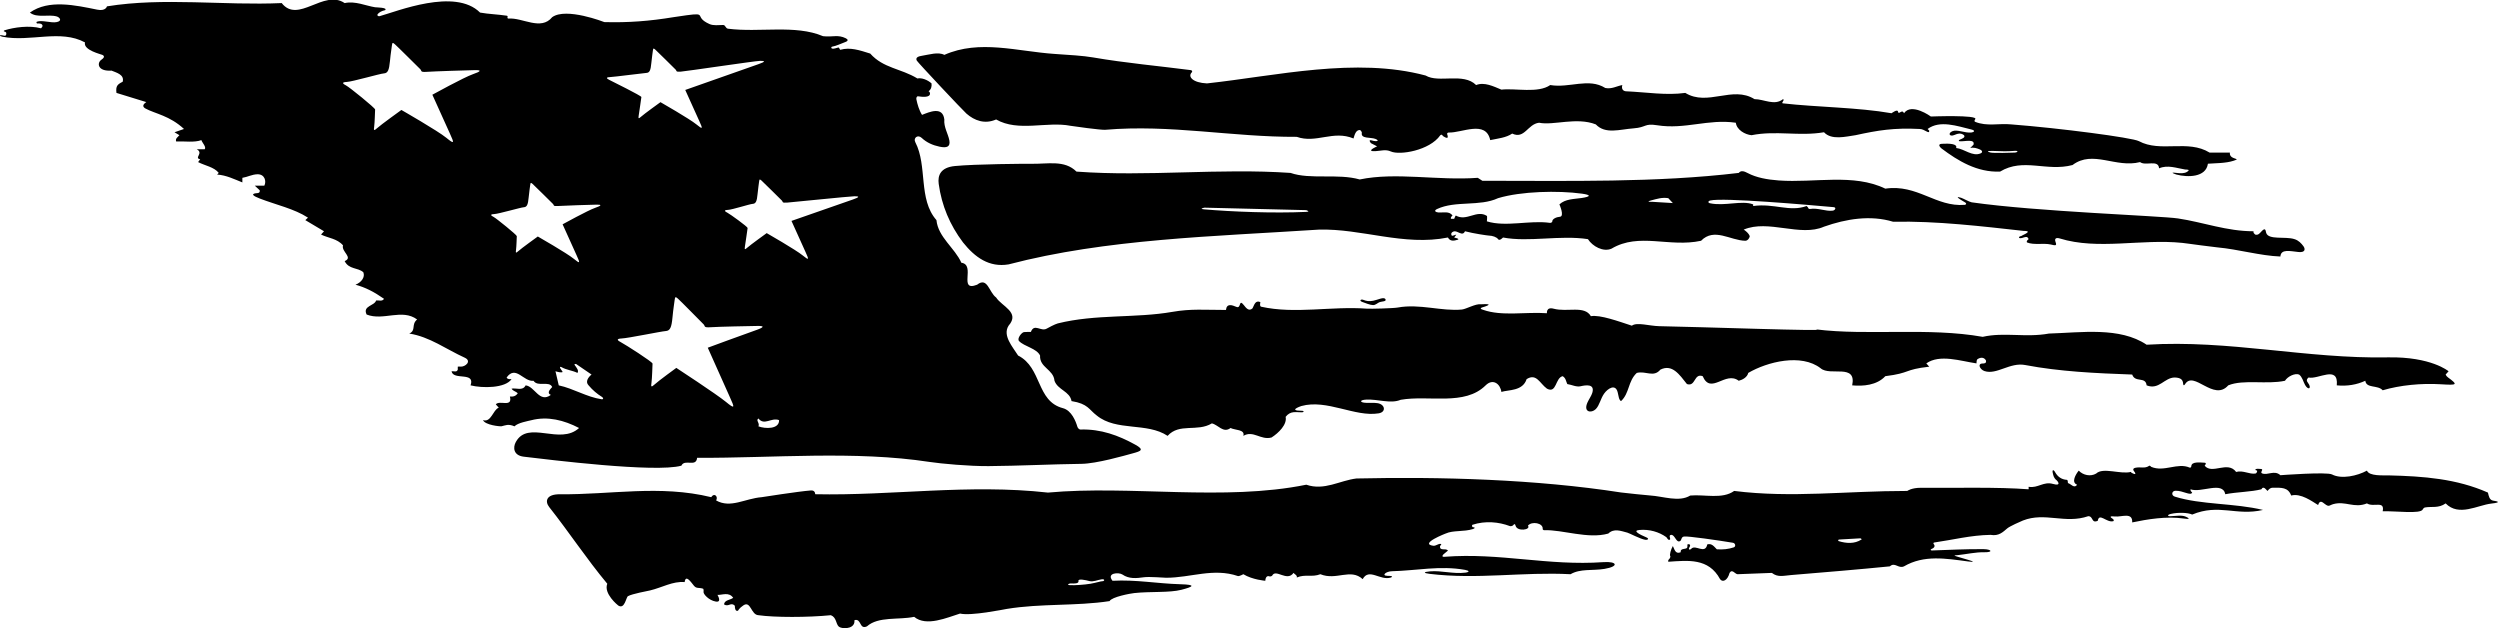 <?xml version="1.0" encoding="UTF-8"?>
<svg xmlns="http://www.w3.org/2000/svg" xmlns:xlink="http://www.w3.org/1999/xlink" width="549pt" height="138pt" viewBox="0 0 549 138" version="1.1">
<g id="surface1">
<path style=" stroke:none;fill-rule:nonzero;fill:rgb(0%,0%,0%);fill-opacity:1;" d="M 83.016 3.016 C 83.301 2.715 83.777 2.402 84.57 2.234 C 85.215 1.633 82.645 1.641 82.371 1.594 C 80.293 1.266 78.02 0.172 75.688 0.676 C 71.078 -2.422 65.465 5.281 61.863 0.676 C 49.191 1.25 35.941 -0.621 23.488 1.395 C 23.488 1.395 23.234 2.508 21.355 2.121 C 16.586 1.152 10.684 -0.18 6.566 2.762 C 8.133 4.027 10.609 3.074 12.473 3.617 C 13.062 3.789 13.762 4.566 12.484 4.844 C 11.211 5.121 9.266 4.344 8.125 4.762 C 7.91 4.84 8.008 5.18 8.234 5.164 C 8.652 5.145 9.07 5.125 9.301 5.5 C 9.445 5.859 9.16 6.004 9.016 6.219 C 6.445 5.512 3.074 6.008 1.051 6.637 C 0.805 6.711 0.754 6.887 0.934 6.91 C 1.113 6.938 1.273 7.012 1.383 7.227 C 1.43 8.043 0.988 7.859 0.586 7.773 C -0.215 7.605 -0.184 7.922 0.57 8.07 C 6.617 9.273 13.285 6.383 18.664 9.316 C 18.219 11.023 22.32 11.945 22.477 12.051 C 23.172 12.371 22.676 12.836 22.273 13.109 C 21.246 13.816 21.387 15.715 24.496 15.508 C 25.504 15.938 27.375 16.371 26.941 17.953 C 25.781 18.535 25.387 18.887 25.574 20.402 L 32.125 22.418 C 31.102 23.102 31.453 23.562 31.957 23.836 C 34.113 25 37.246 25.387 40.406 28.324 L 38.32 29.043 L 39.398 29.691 C 39.039 30.121 38.465 30.41 38.68 31.059 C 40.551 30.988 42.641 31.348 44.223 30.77 C 44.438 31.418 45.375 32.281 44.941 32.785 L 43.215 32.785 C 44.797 33.652 42.523 34.688 43.961 34.973 L 43.504 35.594 C 45.016 36.387 47.031 36.676 48.039 37.973 L 47.68 38.332 C 49.695 38.473 51.422 39.34 53.223 40.059 L 53.223 39.051 C 54.348 38.875 55.324 38.305 56.516 38.27 C 58.117 38.223 58.555 39.766 58.047 40.777 L 55.957 40.777 L 57.039 41.785 C 57.168 42.699 56.188 42.238 55.656 42.602 C 55.473 42.73 55.516 43.008 57.047 43.598 C 60.613 44.977 64.629 45.84 67.633 47.797 L 67.047 48.34 L 71.152 50.785 L 70.504 51.508 C 72.086 52.297 74.031 52.371 75.328 53.883 C 74.895 55.25 77.629 56.547 75.688 57.34 C 76.621 59.211 78.566 58.707 79.789 59.785 C 80.223 60.867 79.359 62.02 78.062 62.523 C 80.223 63.098 82.168 64.105 84.328 65.617 C 83.965 66.266 83.176 65.906 82.598 65.977 C 82.238 67.203 79.574 67.133 80.512 69.074 C 84.184 70.516 88.285 67.707 91.598 70.156 C 90.23 71.305 91.453 72.531 89.871 73.25 C 94.344 73.938 98.027 76.73 102.051 78.547 C 103.68 79.285 102.188 80.625 101.07 80.512 C 100.887 80.492 100.699 80.473 100.527 80.523 L 100.527 81.172 C 100.312 81.82 99.664 81.457 99.16 81.531 C 99.52 83.617 104.414 81.531 103.336 84.625 C 105.926 85.273 110.965 85.273 112.336 83.258 C 111.902 83.258 111.469 83.332 111.254 82.898 C 113.27 80.09 114.996 83.906 117.16 83.617 C 118.094 85.059 120.613 83.547 121.262 84.988 C 121.117 85.203 119.824 86.281 120.977 86.715 C 118.453 88.586 117.445 84.844 115.43 84.625 C 114.781 85.922 113.344 85.133 112.336 85.348 C 112.695 85.922 113.27 85.922 113.703 86.355 C 113.27 87.004 112.695 87.148 111.973 87.074 C 112.621 89.594 109.672 87.793 108.879 88.801 L 109.527 89.523 C 108.23 90.027 107.871 92.836 106.07 92.258 C 106.504 93.34 109.809 93.68 110.156 93.605 C 110.953 93.438 111.582 93.016 112.98 93.625 C 113.703 92.836 116.008 92.453 116.656 92.285 C 120.266 91.344 123.871 92.277 127.164 93.988 C 122.969 97.855 115.961 92.164 113.277 97.059 C 112.59 98.316 112.77 100.023 115.016 100.289 C 120.559 100.941 143.871 103.852 149.629 102.266 C 150.352 100.684 152.871 102.699 153.086 100.539 C 169.867 100.605 187.668 98.926 204.129 101.441 C 206.676 101.828 212.855 102.391 217.078 102.359 C 223.832 102.309 230.637 101.949 237.508 101.859 C 240.82 101.812 246.801 100.09 248.812 99.539 C 250.535 99.07 251.355 98.777 249.301 97.648 C 245.609 95.613 241.758 94.18 237.234 94.324 C 237.074 94.332 236.699 94.094 236.59 93.703 C 236.246 92.535 235.328 90.133 233.414 89.633 C 227.531 88.098 228.867 80.754 223.574 78.074 C 222.352 76.133 220.117 73.684 221.484 71.523 C 224.078 68.57 219.973 67.273 218.75 65.332 C 217.164 64.18 216.879 60.723 214.574 62.523 C 210.324 64.18 214.359 58.133 211.117 57.699 C 209.68 54.457 206.008 52.082 205.645 48.34 C 201.59 43.723 203.719 36.453 201 31.223 C 200.512 30.285 201.543 29.484 202.387 30.27 C 203.52 31.336 204.855 31.898 206.316 32.207 C 207.898 32.543 208.742 32.262 208.477 30.828 C 208.203 29.359 207.219 27.91 207.375 26.234 C 207.016 23.281 204.133 24.578 202.477 25.227 C 201.848 24.25 201.441 22.859 201.234 21.789 C 201.18 21.52 201.312 21.098 201.613 21.148 C 202.523 21.297 204.32 21.477 204.223 20.492 C 204.207 20.312 204.133 20.152 203.918 20.043 C 204.492 19.609 204.637 19.035 204.566 18.316 C 203.703 17.523 202.336 17.02 201.469 17.234 C 197.797 15.004 193.98 15.004 191.102 11.762 C 188.711 11.012 186.707 10.324 184.539 10.934 C 184.422 10.969 184.301 10.379 184.09 10.434 C 183.629 10.555 183.117 10.758 182.73 10.672 C 182.492 10.621 182.504 10.289 182.695 10.258 C 183.73 10.078 184.645 9.578 185.621 9.234 C 186.301 8.992 186.273 8.672 185.742 8.406 C 183.992 7.535 182.844 8.195 180.734 7.945 C 174.648 5.359 166.73 7.188 159.883 6.305 C 159.297 6.23 159.344 5.484 158.801 5.488 C 157.789 5.5 156.66 5.668 155.801 5.281 C 152.23 3.684 155.512 2.703 150.793 3.348 C 149.82 3.477 147.902 3.77 147.902 3.77 C 142.645 4.637 137.965 4.996 132.711 4.852 C 132.711 4.852 124.324 1.559 121.262 3.77 C 118.777 6.809 114.766 3.82 111.648 4.078 C 111.516 4.09 111.391 3.957 111.449 3.785 C 111.5 3.633 111.492 3.477 111.277 3.445 C 109.328 3.152 107.293 3.098 105.422 2.762 C 99.934 -2.727 87.145 2.523 83.359 3.551 C 83.094 3.621 82.648 3.406 83.016 3.016 Z M 171.086 92.258 C 171.156 94.273 168.062 94.203 166.551 93.625 C 166.91 92.906 165.902 92.332 166.551 91.898 C 167.848 93.555 169.359 91.609 171.086 92.258 Z M 122.703 84.625 L 121.98 81.531 C 122.484 81.676 123.277 81.898 123.566 81.684 L 122.98 80.785 C 122.98 80.785 122.941 80.41 123.289 80.617 C 124.375 81.254 125.715 81.344 126.809 81.891 C 127.176 81.363 126.621 80.762 126.184 80.137 C 126.02 79.906 126.496 79.922 126.496 79.922 L 129.902 82.25 C 129.184 82.828 128.465 83.836 129.254 84.625 C 130.152 85.684 131.133 86.512 132.188 87.16 C 132.566 87.395 132.52 87.738 132.113 87.676 C 128.789 87.18 125.977 85.332 122.703 84.625 Z M 148.891 65.598 C 149.352 65.977 154.078 70.809 154.5 71.211 C 154.926 71.609 154.391 71.977 156.07 71.859 C 157.75 71.738 164.727 71.602 166.332 71.578 C 167.938 71.551 167.906 71.859 165.805 72.578 C 163.707 73.297 155.426 76.359 155.426 76.359 C 155.426 76.359 159.203 84.852 160.281 87.215 C 161.359 89.578 161.438 89.922 159.398 88.242 C 157.355 86.562 148.52 80.789 148.52 80.789 C 148.52 80.789 144.625 83.617 143.785 84.398 C 142.945 85.18 142.945 84.879 143.066 84.039 C 143.203 83.082 143.277 80.219 143.297 79.848 C 143.316 79.477 137.227 75.609 136.418 75.195 C 135.609 74.781 135.18 74.387 136.559 74.324 C 137.938 74.266 145.227 72.758 146.188 72.699 C 147.145 72.641 147.473 71.922 147.676 69.719 C 147.883 67.516 148.047 66.887 148.145 65.938 C 148.238 64.988 148.43 65.223 148.891 65.598 Z M 125.988 56.82 C 124.52 55.609 118.102 51.934 118.102 51.934 C 118.102 51.934 114.445 54.57 113.84 55.133 C 113.234 55.695 113.234 55.477 113.32 54.871 C 113.418 54.184 113.473 52.121 113.488 51.855 C 113.5 51.59 108.984 47.941 108.402 47.645 C 107.82 47.344 107.508 47.059 108.504 47.016 C 109.496 46.973 114.332 45.555 115.023 45.512 C 115.715 45.469 115.949 44.953 116.094 43.367 C 116.242 41.781 116.363 41.328 116.43 40.645 C 116.5 39.965 116.637 40.129 116.969 40.402 C 117.301 40.672 121.113 44.484 121.422 44.773 C 121.727 45.059 121.34 45.324 122.551 45.238 C 123.762 45.152 129.879 44.957 131.031 44.938 C 132.188 44.918 132.168 45.141 130.656 45.66 C 129.145 46.176 123.547 49.258 123.547 49.258 C 123.547 49.258 125.848 54.375 126.629 56.078 C 127.402 57.781 127.461 58.031 125.988 56.82 Z M 167.234 39.656 C 167.566 39.93 171.379 43.738 171.684 44.027 C 171.992 44.316 171.605 44.582 172.816 44.496 C 174.027 44.41 186.488 43.117 187.645 43.098 C 188.801 43.082 188.777 43.301 187.266 43.82 C 185.754 44.34 173.809 48.512 173.809 48.512 C 173.809 48.512 176.113 53.633 176.891 55.336 C 177.668 57.035 177.723 57.285 176.254 56.078 C 174.785 54.867 168.367 51.191 168.367 51.191 C 168.367 51.191 164.711 53.828 164.105 54.387 C 163.5 54.949 163.5 54.734 163.586 54.129 C 163.684 53.441 164.16 50.332 164.176 50.066 C 164.188 49.801 160.328 47.016 159.746 46.719 C 159.164 46.422 158.852 46.137 159.848 46.09 C 160.84 46.047 164.598 44.812 165.285 44.77 C 165.977 44.727 166.215 44.211 166.359 42.625 C 166.508 41.035 166.629 40.586 166.695 39.902 C 166.766 39.219 166.902 39.387 167.234 39.656 Z M 143.906 10.898 C 144.238 11.172 148.051 14.98 148.355 15.27 C 148.664 15.559 148.277 15.82 149.488 15.734 C 150.699 15.648 165.793 13.383 166.949 13.363 C 168.105 13.344 168.082 13.566 166.57 14.086 C 165.059 14.605 150.48 19.754 150.48 19.754 C 150.48 19.754 152.785 24.875 153.562 26.574 C 154.34 28.277 154.395 28.527 152.926 27.316 C 151.457 26.105 145.039 22.434 145.039 22.434 C 145.039 22.434 141.383 25.066 140.777 25.629 C 140.172 26.191 140.172 25.977 140.258 25.371 C 140.355 24.68 140.832 21.574 140.848 21.309 C 140.859 21.039 134.406 17.855 133.828 17.559 C 133.246 17.262 132.934 16.977 133.926 16.934 C 134.922 16.887 141.27 16.055 141.961 16.012 C 142.648 15.969 142.887 15.449 143.031 13.863 C 143.18 12.277 143.301 11.824 143.367 11.145 C 143.438 10.461 143.574 10.629 143.906 10.898 Z M 86.727 9.73 C 87.145 10.07 91.91 14.832 92.289 15.191 C 92.672 15.555 92.191 15.883 93.703 15.777 C 95.215 15.668 102.863 15.422 104.309 15.398 C 105.75 15.375 105.723 15.652 103.836 16.301 C 101.945 16.949 94.945 20.801 94.945 20.801 C 94.945 20.801 97.828 27.199 98.797 29.324 C 99.77 31.453 99.84 31.766 98.004 30.254 C 96.168 28.742 88.145 24.148 88.145 24.148 C 88.145 24.148 83.57 27.441 82.816 28.145 C 82.059 28.844 82.059 28.574 82.168 27.82 C 82.289 26.957 82.355 24.383 82.375 24.047 C 82.391 23.715 76.746 19.152 76.02 18.781 C 75.289 18.406 74.902 18.051 76.145 17.996 C 77.383 17.941 83.43 16.172 84.293 16.121 C 85.156 16.066 85.449 15.422 85.633 13.438 C 85.82 11.453 85.969 10.887 86.055 10.035 C 86.141 9.184 86.312 9.391 86.727 9.73 Z M 481.211 102.383 C 481.203 102.551 481.035 102.77 480.852 102.688 C 478.184 101.516 475.23 103.73 472.406 102.52 C 472.406 102.52 472.117 102.184 471.977 102.281 C 470.984 102.973 470.07 102.465 468.938 102.723 C 468.324 102.863 468.426 103.203 468.574 103.391 C 468.938 103.852 469.305 104.465 468.078 103.82 C 468.027 103.762 467.98 103.695 467.941 103.637 C 465.637 104.211 461.82 102.555 460.309 103.996 C 459.086 104.715 457.43 104.355 456.492 103.348 C 455.844 104.141 454.766 105.938 456.133 106.441 C 455.484 107.379 454.766 106.227 454.117 106.082 C 454.117 106.082 454.109 105.387 453.91 105.375 C 452.672 105.316 451.824 104.633 451.312 103.703 C 450.934 103.02 450.633 103.18 450.777 103.82 C 450.93 104.5 451.023 104.996 451.633 105.465 C 451.863 105.641 452.777 106.824 450.816 106.266 C 448.754 105.684 447.504 107.246 445.539 106.902 C 445.402 106.879 445.551 107.164 445.477 107.449 C 438.613 106.922 429.633 107.18 421.914 107.117 C 419.742 107.098 418.84 107.809 418.84 107.809 C 405.301 107.809 393.492 109.395 380.82 107.809 C 378.23 109.684 374.344 108.531 371.176 108.82 C 368.719 110.332 365.215 108.977 362.348 108.805 C 361.941 108.781 356.777 108.27 355.984 108.148 C 337.266 105.238 316.18 104.66 297.879 105.074 C 294.207 105.508 290.82 107.809 286.863 106.441 C 268.789 110.113 248.199 106.516 230.125 108.172 C 212.703 106.227 195.855 108.891 179.008 108.531 C 179.008 108.531 179.074 107.625 178.059 107.703 C 175.312 107.914 167.27 109.18 167.27 109.18 C 163.598 109.465 160.43 111.699 157.262 109.898 C 157.773 109.047 156.848 108.113 156.184 109.18 C 144.879 106.422 134.062 108.66 122.98 108.539 C 119.879 108.508 119.656 110.145 120.598 111.34 C 124.988 116.895 128.797 122.711 133.359 128.188 C 132.496 130.348 135.676 132.914 135.777 132.98 C 137.195 133.875 137.473 131.156 137.902 130.918 C 138.84 130.395 142.172 129.793 142.746 129.66 C 145.352 129.047 147.754 127.59 150.352 127.828 C 150.578 126.043 151.777 127.891 152.395 128.633 C 152.969 129.324 153.488 128.969 154.383 129.277 C 154.539 129.328 154.527 129.824 154.5 130.012 C 154.438 130.438 155.621 131.832 157.18 132.102 C 158.617 132.352 157.551 130.633 157.551 130.633 C 158.559 130.707 160.07 129.914 161.008 131.281 C 160.359 131.785 159.133 131.715 158.988 132.723 C 159.996 133.371 160.504 132.145 161.367 133.012 C 161.367 134.52 162.086 134.09 162.086 134.09 C 162.086 134.09 162.309 133.559 163.254 132.934 C 164.883 131.852 164.91 135.031 166.551 135.098 C 170.078 135.602 177.422 135.602 182.461 135.098 C 183.715 135.59 183.527 136.98 184.199 137.602 C 184.738 138.105 187.309 138.254 187.621 136.688 C 187.648 136.559 187.656 136.395 187.645 136.18 C 189.23 135.746 188.652 138.34 190.383 137.547 C 192.902 135.312 197.293 136.18 200.75 135.457 C 203.414 137.691 208.023 135.602 210.828 134.738 C 213.207 135.312 220.43 133.828 221.09 133.719 C 228.605 132.488 236.316 133.129 243.66 132.004 C 244.164 131.066 248.266 130.324 249.074 130.238 C 252.641 129.852 256.785 130.199 259.445 129.516 C 261.91 128.879 262.902 128.398 259.195 128.297 C 254.102 128.156 249.469 127.258 244.309 127.539 C 242.887 125.785 245.707 125.629 246.488 126.168 C 247.891 127.145 249.531 127.008 251.191 126.766 C 252.367 126.598 255.621 126.875 256.09 126.875 C 261.457 126.883 266.445 124.66 271.844 126.5 C 272.121 126.594 273.039 126.098 273.039 126.098 C 275.055 127.324 277.863 127.539 277.863 127.539 C 277.863 127.309 277.973 126.238 278.82 126.582 C 278.941 126.629 279.316 126.516 279.375 126.402 C 280.172 124.832 282.645 127.824 284.055 125.809 C 284.27 126.098 284.918 126.316 284.773 126.82 C 286.645 126.027 288.086 126.82 289.957 126.098 C 293.484 127.539 296.582 124.73 299.246 127.18 C 300.609 124.648 303.082 127.555 305.402 126.836 C 305.656 126.758 306.156 126.457 304.672 126.453 C 303.297 126.414 304.332 125.473 305.684 125.441 C 311.031 125.316 316.242 124.148 321.746 125.148 C 322.707 125.324 322.766 125.621 321.789 125.75 C 319.184 126.086 316.492 125.25 314.055 125.469 C 312.555 125.602 312.504 125.844 313.953 126.02 C 324.41 127.293 334.391 125.551 344.895 126.098 C 347.02 124.836 349.785 125.359 352.352 124.926 C 355.617 124.379 355.109 123.234 352.121 123.445 C 339.934 124.312 329.398 121.324 317.203 122.273 C 316.324 122.34 317.023 121.699 317.023 121.699 L 317.965 120.914 C 317.535 120.266 316.094 121.129 316.238 119.906 L 316.527 119.547 C 316.168 119.137 315.367 119.93 314.758 119.852 C 311.543 119.422 317.582 117.117 317.48 117.16 C 319.141 116.402 321.426 116.836 323.504 116.164 C 324.055 115.957 323.836 115.777 323.5 115.777 C 323.215 115.773 323.18 115.297 323.375 115.234 C 326.18 114.328 329.109 114.605 331.578 115.531 C 331.746 115.594 332.18 115.504 332.309 115.324 C 332.48 115.09 332.703 114.93 332.82 115.434 C 333.152 116.816 336.27 116.355 335.535 115.441 C 336.355 114.387 338.938 114.848 338.773 116.176 C 338.762 116.262 338.945 116.438 339.07 116.43 C 343.211 116.293 348.699 118.43 353.176 117.172 C 354.438 115.965 355.906 116.594 357.363 116.965 C 357.816 117.082 360.223 118.379 361.289 118.535 C 361.852 118.617 362.254 118.309 361.52 117.996 C 360.125 117.406 358.383 116.527 360 116.383 C 362.227 116.18 364.328 116.824 365.898 117.941 C 366.16 118.129 366.207 118.629 366.637 118.539 C 367.07 118.449 366.25 117.504 366.996 117.457 C 367.746 117.414 368.051 118.988 368.727 118.898 C 369.402 118.809 369.039 117.953 369.805 117.82 C 370.57 117.684 377.359 118.652 380.551 119.191 C 381.117 119.285 381.234 120.031 380.727 120.203 C 379.59 120.586 378.348 120.727 377.008 120.625 C 376.43 120.051 375.926 119.258 374.918 119.547 C 374.461 121.836 372.34 119.488 371.414 120.5 C 371.121 120.82 370.68 120.738 370.984 120.227 C 371.414 119.5 370.902 119.48 370.617 119.516 C 370.523 119.527 370.555 119.898 370.555 120.023 C 370.543 120.883 368.961 120.141 369.086 121.273 C 367.863 121.777 367.719 120.555 367.359 119.906 C 366.926 120.625 366.57 121.953 366.801 122.117 C 366.875 122.168 366.742 122.59 366.602 122.719 C 366.418 122.883 366.27 123.078 366.352 123.363 C 370.672 123.074 375.207 122.5 377.727 127.18 C 378.301 127.969 379.383 127.465 379.812 125.809 C 380.391 124.875 380.965 126.027 381.543 126.098 L 389.102 125.809 C 390.414 126.832 391.598 126.426 393.344 126.281 C 400.664 125.68 408.469 125.027 415.02 124.371 C 416.102 123.363 416.895 124.945 418.117 124.371 C 422.516 121.809 427.301 122.648 432.172 123.293 C 433.602 123.484 433.559 123.336 432.18 122.934 C 431.406 122.707 430.645 122.469 429.871 122.254 C 428.684 121.926 429.367 121.969 429.969 121.902 C 431.895 121.691 433.844 121.238 435.773 121.273 C 437.758 121.309 437.363 120.605 435.551 120.59 C 431.738 120.559 428.035 120.754 424.254 120.883 C 423.938 120.895 423.879 120.652 424.176 120.543 C 424.812 120.305 425.031 119.867 424.613 119.441 C 424.539 119.363 424.605 119.156 424.715 119.141 C 428.84 118.555 432.777 117.527 437.125 117.457 C 438.961 117.781 439.859 116.816 440.809 116.02 C 441.352 115.562 443.719 114.508 444.234 114.305 C 449.078 112.398 453.508 115.109 458.582 113.355 C 459.734 113.355 459.23 115.012 460.672 114.363 C 460.977 112.523 462.59 114.809 464.039 114.461 C 464.293 114.398 464.191 114.082 463.965 113.941 C 463.316 113.543 463.215 113.277 464.434 113.418 C 465.883 113.586 468.363 112.379 468.23 114.723 C 471.48 114.047 475.75 113.305 479.602 113.879 C 480.59 114.023 481.156 113.973 479.965 113.453 C 479.062 113.062 477.895 113.32 476.637 113.359 C 476.004 113.41 475.816 113.059 476.766 112.844 C 478.293 112.496 480.445 112.547 481.406 112.996 C 487.309 110.547 491.055 113.355 496.957 111.984 C 490.742 110.469 483.332 110.867 477.594 109.062 C 476.738 108.793 476.91 107.801 477.719 107.77 C 479.391 107.711 481.047 108.953 481.406 108.172 C 481.188 107.953 480.973 107.809 481.047 107.449 C 483.352 108.316 488.102 105.578 488.676 108.531 C 491.27 108.027 494.363 108.027 496.598 107.449 C 497.102 106.516 497.75 107.738 497.965 107.809 C 497.965 107.809 498.391 107.102 499.09 107.102 C 501.012 107.098 502.449 106.969 503.148 108.82 C 505.238 108.242 507.758 110.113 509.055 110.906 C 509.422 109.766 509.945 110.215 510.504 110.652 C 511.496 111.422 511.5 110.953 512.379 110.707 C 515.074 109.945 516.957 111.691 519.781 110.547 C 521.223 111.48 523.742 109.828 523.238 112.273 C 526.227 112.199 531.496 112.91 532.02 111.891 C 532.117 111.691 532.285 111.484 532.535 111.438 C 533.949 111.172 535.508 111.668 537.062 110.547 C 539.961 113.512 544.055 110.926 547.105 110.582 C 549.523 110.312 548.312 110.062 547.559 109.953 C 546.652 109.824 546.547 108.961 546.348 108.172 C 539.469 105.129 532.227 104.578 524.559 104.395 C 523.398 104.367 520.266 104.605 519.781 103.348 C 517.664 104.508 514.188 105.281 512.113 104.188 C 510.965 103.586 500.773 104.355 500.773 104.355 C 499.449 103.156 498.016 104.441 496.762 103.961 C 496.191 103.742 497.23 103.031 496.52 102.988 C 496.137 102.969 495.738 102.906 495.395 103 C 495.199 103.051 495.301 103.328 495.535 103.309 C 495.836 103.281 495.609 103.941 495.301 103.988 C 493.938 104.203 492.641 103.223 491.055 103.637 C 489.18 101.113 485.797 104.281 484.141 102.266 C 484.141 102.266 484.738 101.629 484.105 101.609 C 483.156 101.574 481.25 101.297 481.211 102.383 Z M 242.141 127.629 C 241.734 127.629 240.746 127.961 239.484 128.188 C 238.227 128.41 235.613 128.582 235.117 128.488 L 234.984 128.504 C 234.129 128.461 234.715 128.078 235.301 128.125 C 235.887 128.168 236.965 128.168 236.832 127.582 C 236.695 127 238.43 127.383 239.242 127.605 C 240.051 127.832 241.016 127.359 241.871 127.223 C 242.727 127.09 242.547 127.629 242.141 127.629 Z M 408.789 118.473 C 407.219 119.5 405.391 119.32 403.805 118.84 C 403.5 118.746 403.781 118.488 403.781 118.488 L 408.555 118.215 C 408.555 118.215 408.926 118.383 408.789 118.473 Z M 202.285 12.281 C 201.188 12.465 201.121 12.91 201.332 13.312 C 201.539 13.715 211.41 24.219 212.223 24.938 C 214.008 26.508 216.277 27.324 218.75 26.234 C 223.598 29.023 229.914 26.605 235.105 27.629 C 235.652 27.734 241.828 28.578 242.688 28.504 C 257.047 27.273 270.547 30.121 284.773 30.051 C 289.023 31.562 292.766 28.539 297.23 30.41 C 297.469 29.633 297.711 28.551 298.617 28.547 C 298.797 28.547 299.094 29.027 299.062 29.168 C 298.766 30.527 301.051 30.102 302.039 30.504 C 303.074 30.926 302.359 31.176 301.254 30.84 C 300.305 30.555 301.059 31.438 301.059 31.438 L 302.414 32.141 C 302.414 32.141 299.672 33.328 302.086 33.191 C 303.301 33.121 304.293 32.75 305.418 33.258 C 307.383 34.145 313.934 33.051 316.273 29.723 C 316.363 29.598 316.621 29.539 316.676 29.625 C 316.879 29.934 317.148 30.07 317.469 30.207 C 318.086 30.461 317.965 29.906 317.801 29.477 C 317.711 29.242 317.961 29.098 318.152 29.105 C 321.062 29.203 326.309 26.316 327.254 30.77 C 328.91 30.41 330.711 30.266 332.078 29.332 C 334.812 30.629 335.461 27.242 337.98 26.953 C 341.148 27.602 346.191 25.66 350.438 27.316 C 352.551 29.535 355.645 28.414 358.734 28.184 C 361.613 27.969 361.043 27.051 363.895 27.504 C 370.059 28.484 375.102 26.066 381.184 26.953 C 381.398 28.539 383.199 29.547 384.637 29.691 C 390.039 28.609 395.078 29.98 400.551 29.043 C 402.203 30.844 405.371 29.98 407.461 29.691 C 412.43 28.609 415.887 28.035 421.574 28.324 C 422.652 28.324 423.734 29.617 423.66 28.684 L 423.301 28.324 C 426.008 26.324 429.75 27.672 432.93 28.441 C 433.879 28.672 433.48 29.027 432.953 29.094 C 431.488 29.273 429.785 28.344 428.719 28.824 C 427.703 29.277 428.113 30.074 429.133 29.66 C 429.852 29.363 430.574 29.105 431.293 29.691 C 431.648 30.164 430.984 30.426 430.344 30.684 C 430.043 30.805 430.121 31.012 430.375 31.027 C 431.469 31.098 433.75 30.43 433.383 31.777 L 432.66 32.5 C 433.465 32.309 434.109 32.555 434.742 32.805 C 435.328 33.035 435.453 33.457 434.961 33.672 C 433.152 34.465 431.387 32.688 429.566 32.5 C 429.941 31.559 428.027 31.484 426.418 31.578 C 425.328 31.641 426.16 32.453 426.367 32.609 C 429.977 35.324 434.176 37.887 439.215 37.684 C 444.324 34.586 449.438 37.754 455.125 36.242 C 459.59 32.859 464.629 36.965 469.957 35.594 C 471.18 36.531 473.988 34.945 474.133 36.965 C 476.023 36.145 477.965 36.922 479.867 37.227 C 480.047 37.254 481.234 37.16 480.242 37.758 C 479.672 38.098 478.824 38.086 477.934 37.969 C 476.062 37.727 477.949 38.332 477.949 38.332 C 480.398 38.98 484.43 38.98 484.859 35.953 C 486.41 35.836 488.797 35.863 490.473 35.309 C 491.551 34.949 491.27 35.012 490.441 34.68 C 489.484 34.297 489.688 33.508 489.688 33.508 L 485.223 33.508 C 480.453 30.562 474.461 33.559 469.691 30.992 C 468.266 30.223 452.32 28.137 441.66 27.316 C 438.977 27.039 436.359 27.816 433.746 26.754 C 433.488 26.652 433.609 26.387 433.766 26.176 C 434.488 25.184 424.02 25.586 424.02 25.586 C 424.02 25.586 419.758 22.48 418.117 24.867 C 417.656 23.812 416.957 25.406 416.785 24.48 C 416.676 23.898 415.383 24.867 415.383 24.867 C 407.965 23.57 399.082 23.555 391.449 22.688 C 391.191 22.418 391.992 21.969 391.551 21.77 C 389.68 23.281 387.375 21.77 385.285 21.77 C 380.461 18.746 374.988 23.426 370.094 20.402 C 365.848 20.98 361.742 20.258 356.988 20.043 C 356.262 19.945 356.055 19.324 356.27 18.676 C 355.047 18.891 353.965 19.609 352.527 19.324 C 348.855 17.02 344.68 19.395 340.43 18.676 C 337.766 20.547 332.797 19.324 329.703 19.684 C 327.973 18.965 325.957 17.953 324.156 18.676 C 321.352 15.867 315.949 18.316 313.07 16.586 C 297.734 12.484 280.238 16.66 265.047 18.316 C 261.953 18.176 260.766 16.844 261.715 15.891 C 261.91 15.691 261.77 15.434 261.496 15.398 C 254.621 14.504 247.113 13.836 240.027 12.609 C 237.891 12.238 234.879 12.062 231.609 11.844 C 223.426 11.301 215.117 8.617 207.375 12.051 C 206.02 11.344 204.086 11.988 202.285 12.281 Z M 442.438 33.508 C 441.715 33.551 437.867 33.652 437.172 33.508 C 436.18 33.301 436.406 33.102 437.711 33.148 C 439.016 33.191 440.816 33.281 442.121 33.148 C 443.426 33.012 443.156 33.461 442.438 33.508 Z M 390.617 39.629 C 388.051 39.441 385.691 39.004 383.812 38.012 C 383.074 37.621 382.34 37.336 381.828 37.973 C 363.758 40.133 344.535 39.699 325.527 39.699 L 324.52 39.051 C 315.66 39.699 306.59 37.754 298.598 39.41 C 293.773 38.043 287.727 39.484 283.406 37.973 C 267.711 36.891 252.016 38.836 236.391 37.684 C 233.773 35.066 230.074 36.047 226.438 35.969 C 225.473 35.945 214.129 36.023 209.695 36.461 C 206.504 36.773 205.891 38.555 206.141 40.383 C 206.785 45.109 208.578 49.391 211.477 53.234 C 214.105 56.527 217.238 58.777 221.484 58.059 C 242.941 52.441 266.484 51.938 289.598 50.426 C 298.957 50.141 308.316 54.098 317.965 52.156 C 318.445 53.07 319.34 52.887 320.109 52.645 C 320.727 52.453 319.336 52.156 319.336 52.156 L 319.812 51.535 C 319.488 51.535 319.047 51.875 318.812 51.734 C 318.699 51.664 318.477 51.105 319.203 50.836 C 320.059 50.52 321.137 52.051 321.711 50.785 C 323.582 51.289 326.68 51.727 326.922 51.73 C 327.742 51.746 328.672 52.059 328.988 52.527 C 329.301 52.988 330.062 52.156 330.062 52.156 C 335.75 53.234 342.59 51.578 348.711 52.516 C 349.719 54.098 352.074 55.402 353.895 54.602 C 359.941 51.004 366.566 54.387 373.551 52.875 C 376.43 49.922 379.957 52.801 383.27 52.875 C 383.812 52.832 384.039 52.453 384.219 52.027 C 384.352 51.719 383.781 51.09 383.449 50.816 C 383.277 50.672 383.105 50.523 382.91 50.426 C 388.309 48.121 395.367 52.082 400.551 49.777 C 405.445 48.051 410.773 47.188 415.742 48.699 C 425.23 48.488 435.406 49.719 444.457 50.715 C 444.457 50.715 446.18 50.633 444.723 51.383 C 444.32 51.59 443.777 51.848 443.902 51.844 C 443.227 51.859 443.113 52.5 444.055 52.254 C 444.59 52.113 445.246 51.738 445.477 52.516 C 445.262 52.73 444.973 52.875 445.117 53.234 C 446.648 53.871 448.688 53.324 450.336 53.691 C 451.289 53.906 451.758 54.059 451.402 53.148 C 451.105 52.379 451.527 52.121 452.301 52.359 C 460.699 54.965 470.234 52.406 479.238 53.34 C 479.723 53.391 480.203 53.453 480.688 53.523 C 480.688 53.523 485.84 54.227 486.895 54.32 C 491.555 54.742 496.297 56.16 500.773 56.332 C 500.879 54.602 502.93 55.16 504.758 55.344 C 506.289 55.496 506.254 54.652 505.844 54.086 C 505.367 53.426 504.754 52.781 503.867 52.516 C 501.879 51.852 498.152 52.77 497.648 51.129 C 497.535 50.758 497.547 49.887 496.75 50.68 C 496.273 51.152 495.957 51.73 495.23 51.508 C 495.012 51.289 494.797 51.148 494.871 50.785 C 488.945 50.785 483.852 48.801 478.281 47.969 C 474.391 47.387 447.16 46.469 432.977 44.43 C 432.535 44.367 431.086 43.566 430.676 43.438 C 429.484 43.062 429.891 43.426 430.594 43.879 C 430.883 44.066 431.219 44.266 431.52 44.441 C 431.949 44.691 431.734 44.961 431.457 44.984 C 425.113 45.504 421.051 40.391 414.016 41.426 C 406.992 38.035 398.5 40.203 390.617 39.629 Z M 264.508 45.98 C 263.109 45.859 264.508 45.602 264.508 45.602 L 286.824 46.145 C 286.824 46.145 287.926 46.48 286.824 46.531 C 279.68 46.867 270.43 46.492 264.508 45.98 Z M 402.656 45.488 C 403.332 45.547 403 46.188 402.48 46.258 C 400.91 46.469 399.227 45.586 397.434 45.891 C 397.32 45.91 397.113 45.797 397.098 45.73 C 397.059 45.527 396.895 45.406 396.734 45.242 C 392.988 46.609 389.605 44.594 384.996 45.242 L 384.996 44.883 C 382.508 43.926 378.711 45.348 375.473 44.625 C 375.062 44.531 375.031 44.164 375.57 44.031 C 378.359 43.34 397.215 45.008 402.656 45.488 Z M 366.352 43.516 L 367.359 44.594 L 362.871 44.32 C 362.871 44.32 361.094 44.391 362.652 43.992 C 363.824 43.691 364.945 43.297 366.352 43.516 Z M 347.391 42.527 C 349.461 42.809 349.359 43.18 347.301 43.484 C 345.598 43.734 343.758 43.672 342.445 44.883 C 342.445 44.883 343.645 47.539 342.539 47.605 C 341.785 47.652 340.84 48.09 340.879 48.652 C 340.887 48.781 340.605 48.977 340.367 48.941 C 335.914 48.312 330.684 49.906 326.516 48.609 C 326.516 48.609 326.637 47.488 326.512 47.406 C 324.27 45.996 322.078 48.695 319.695 47.332 C 319.191 47.98 319.766 48.121 318.613 48.051 C 318.543 47.691 318.758 47.547 318.973 47.332 C 318.273 46.305 316.965 46.738 315.836 46.652 C 315.277 46.609 314.777 46.277 315.586 45.898 C 319.617 44.004 324.934 45.406 328.98 43.516 C 334.055 41.992 342.141 41.812 347.391 42.527 Z M 325.184 66.824 C 328.766 66.578 325.605 67.473 325.605 67.473 C 325.605 67.473 324.566 67.719 325.699 68.039 C 329.832 69.504 335.055 68.449 339.711 68.785 C 339.711 68.785 339.496 67.336 341.184 67.793 C 344.18 68.598 347.953 67.012 349.359 69.434 C 351.375 69.074 355.477 70.586 358.359 71.523 C 359.438 70.684 362.219 71.594 364.406 71.629 C 372.344 71.754 402.883 72.844 398.727 72.324 C 410.18 73.758 423.449 71.848 435.398 73.969 C 440.148 72.891 444.828 74.188 449.941 73.25 C 457.07 73.035 465.492 71.738 471.398 75.699 C 489.504 74.582 506.52 78.824 524.367 78.477 C 533.914 78.293 537.711 81.531 537.711 81.531 L 537.062 82.25 C 537.164 82.496 537.34 82.703 537.562 82.867 C 539.848 84.543 539.629 84.605 535.945 84.383 C 531.777 84.129 527.062 84.57 523.238 85.707 C 522.156 84.484 519.637 85.348 519.422 83.617 C 517.551 84.484 515.461 84.844 513.156 84.625 C 513.59 80.09 509.055 83.402 506.965 82.898 C 506.391 83.367 506.57 83.727 506.848 84.094 C 507.723 85.254 506.926 85.824 506.199 84.547 C 505.785 83.82 505.602 82.793 504.879 82.25 C 503.941 81.891 502.355 82.684 501.781 83.617 C 497.82 84.484 492.637 83.258 489.324 84.625 C 486.125 88.281 481.742 81.223 479.824 84.387 C 479.629 84.711 479.441 84.672 479.418 84.273 C 479.363 83.43 478.961 82.949 477.59 82.898 C 475.285 82.898 474.133 85.707 471.398 84.625 C 471.18 82.609 468.879 84.121 468.23 82.25 C 460.238 81.965 452.316 81.602 444.758 80.164 C 441.375 79.5 438.48 82.379 435.797 81.488 C 434.789 81.152 434.199 79.867 435.328 79.828 C 435.754 79.812 436.242 79.828 436.117 79.156 C 435.758 78.508 435.086 78.398 434.391 78.793 C 433.957 79.012 434.102 79.441 434.031 79.801 C 430.574 79.297 425.965 77.715 423.016 79.801 L 423.66 80.523 C 417.973 81.172 419.703 81.891 414.016 82.609 C 412.141 84.625 409.117 84.844 406.742 84.625 C 407.75 79.73 401.918 82.684 399.828 80.883 C 395.582 77.57 388.094 79.441 383.918 81.891 C 383.703 82.828 382.695 83.402 381.828 83.617 C 378.879 81.387 375.711 86.785 373.91 82.609 C 371.965 81.891 372.398 84.988 370.453 84.34 C 368.797 82.25 367.215 79.875 364.621 81.172 C 363.109 82.969 361.453 81.387 359.438 81.891 C 357.492 83.691 357.855 86.355 355.98 88.082 C 355.504 87.844 355.43 86.926 355.246 86.164 C 354.781 84.219 353.078 85.277 352.25 86.457 C 351.473 87.562 351.266 89.004 350.426 89.844 C 349.469 90.797 347.617 90.547 348.625 88.348 C 348.953 87.625 349.473 86.918 349.664 86.281 C 350.301 84.191 348.164 84.578 347.078 84.824 C 346.152 85.031 345.203 84.5 344.176 84.34 C 343.887 83.762 343.887 83.043 343.164 82.609 C 341.512 82.969 341.871 86.5 339.711 85.348 C 338.125 84.195 337.406 81.891 335.246 83.258 C 334.383 85.922 331.285 85.562 329.703 86.066 C 329.484 84.34 327.867 83.02 326.246 84.625 C 321.641 89.199 313.789 86.715 307.598 87.793 C 305.379 88.73 302.637 87.625 300.027 87.754 C 298.504 87.828 298.504 88.426 300.082 88.469 C 300.883 88.488 301.719 88.422 302.48 88.531 C 304.172 88.777 304.465 90.488 302.754 90.77 C 297.559 91.625 291.383 87.609 285.781 89.164 C 285.781 89.164 282.668 90.199 285.867 90.207 C 286.422 90.207 286.395 90.539 285.867 90.543 C 284.578 90.555 283.398 90.16 282.324 91.539 C 282.688 93.195 280.812 95.066 279.23 96.074 C 276.855 96.723 275.199 94.418 273.039 95.715 C 273.469 94.273 271.164 94.492 270.23 93.988 C 268.645 95.211 267.492 93.266 266.125 92.977 C 262.887 94.922 258.996 92.836 256.406 95.715 C 251.871 92.691 245.176 94.777 240.855 91.25 C 239.125 89.953 238.945 88.66 235.309 88.082 C 234.949 85.922 232.285 85.637 231.566 83.617 C 231.352 81.098 228.254 80.738 228.398 78.074 C 227.656 76.496 224.926 76.102 223.785 74.898 C 223.262 74.344 224.402 72.926 224.898 72.926 C 225.391 72.926 225.914 72.855 226.383 72.891 C 227.125 70.91 228.609 72.918 229.883 72.152 C 230.09 72.027 231.688 71.172 232.289 71.02 C 240.613 68.945 249.344 69.902 257.414 68.492 C 261.586 67.762 264.59 68.066 269.223 68.066 C 269.383 66.555 270.559 66.988 271.5 67.387 C 272.633 67.871 271.965 65.504 273.145 67 C 273.574 67.539 274.227 68.488 275.055 67.707 C 275.414 67.059 275.629 65.836 276.781 66.34 C 276.781 66.34 276.551 67.262 276.941 67.352 C 284.371 69.012 292.398 67.203 300.145 67.781 C 301.004 67.844 306.031 67.707 306.938 67.535 C 311.719 66.648 316.605 68.402 321.027 67.973 C 321.973 67.879 324.066 66.652 325.184 66.824 Z M 301.586 66.039 C 302.562 65.848 303.867 65.141 304.227 65.68 C 304.586 66.219 303.477 66.184 303.012 66.332 C 302.547 66.48 302.125 67 301.527 67 C 300.926 67 299.758 66.527 299.156 66.309 C 298.402 66.039 298.824 65.617 299.426 65.859 C 300.027 66.098 300.609 66.227 301.586 66.039 "/>
</g>
</svg>
